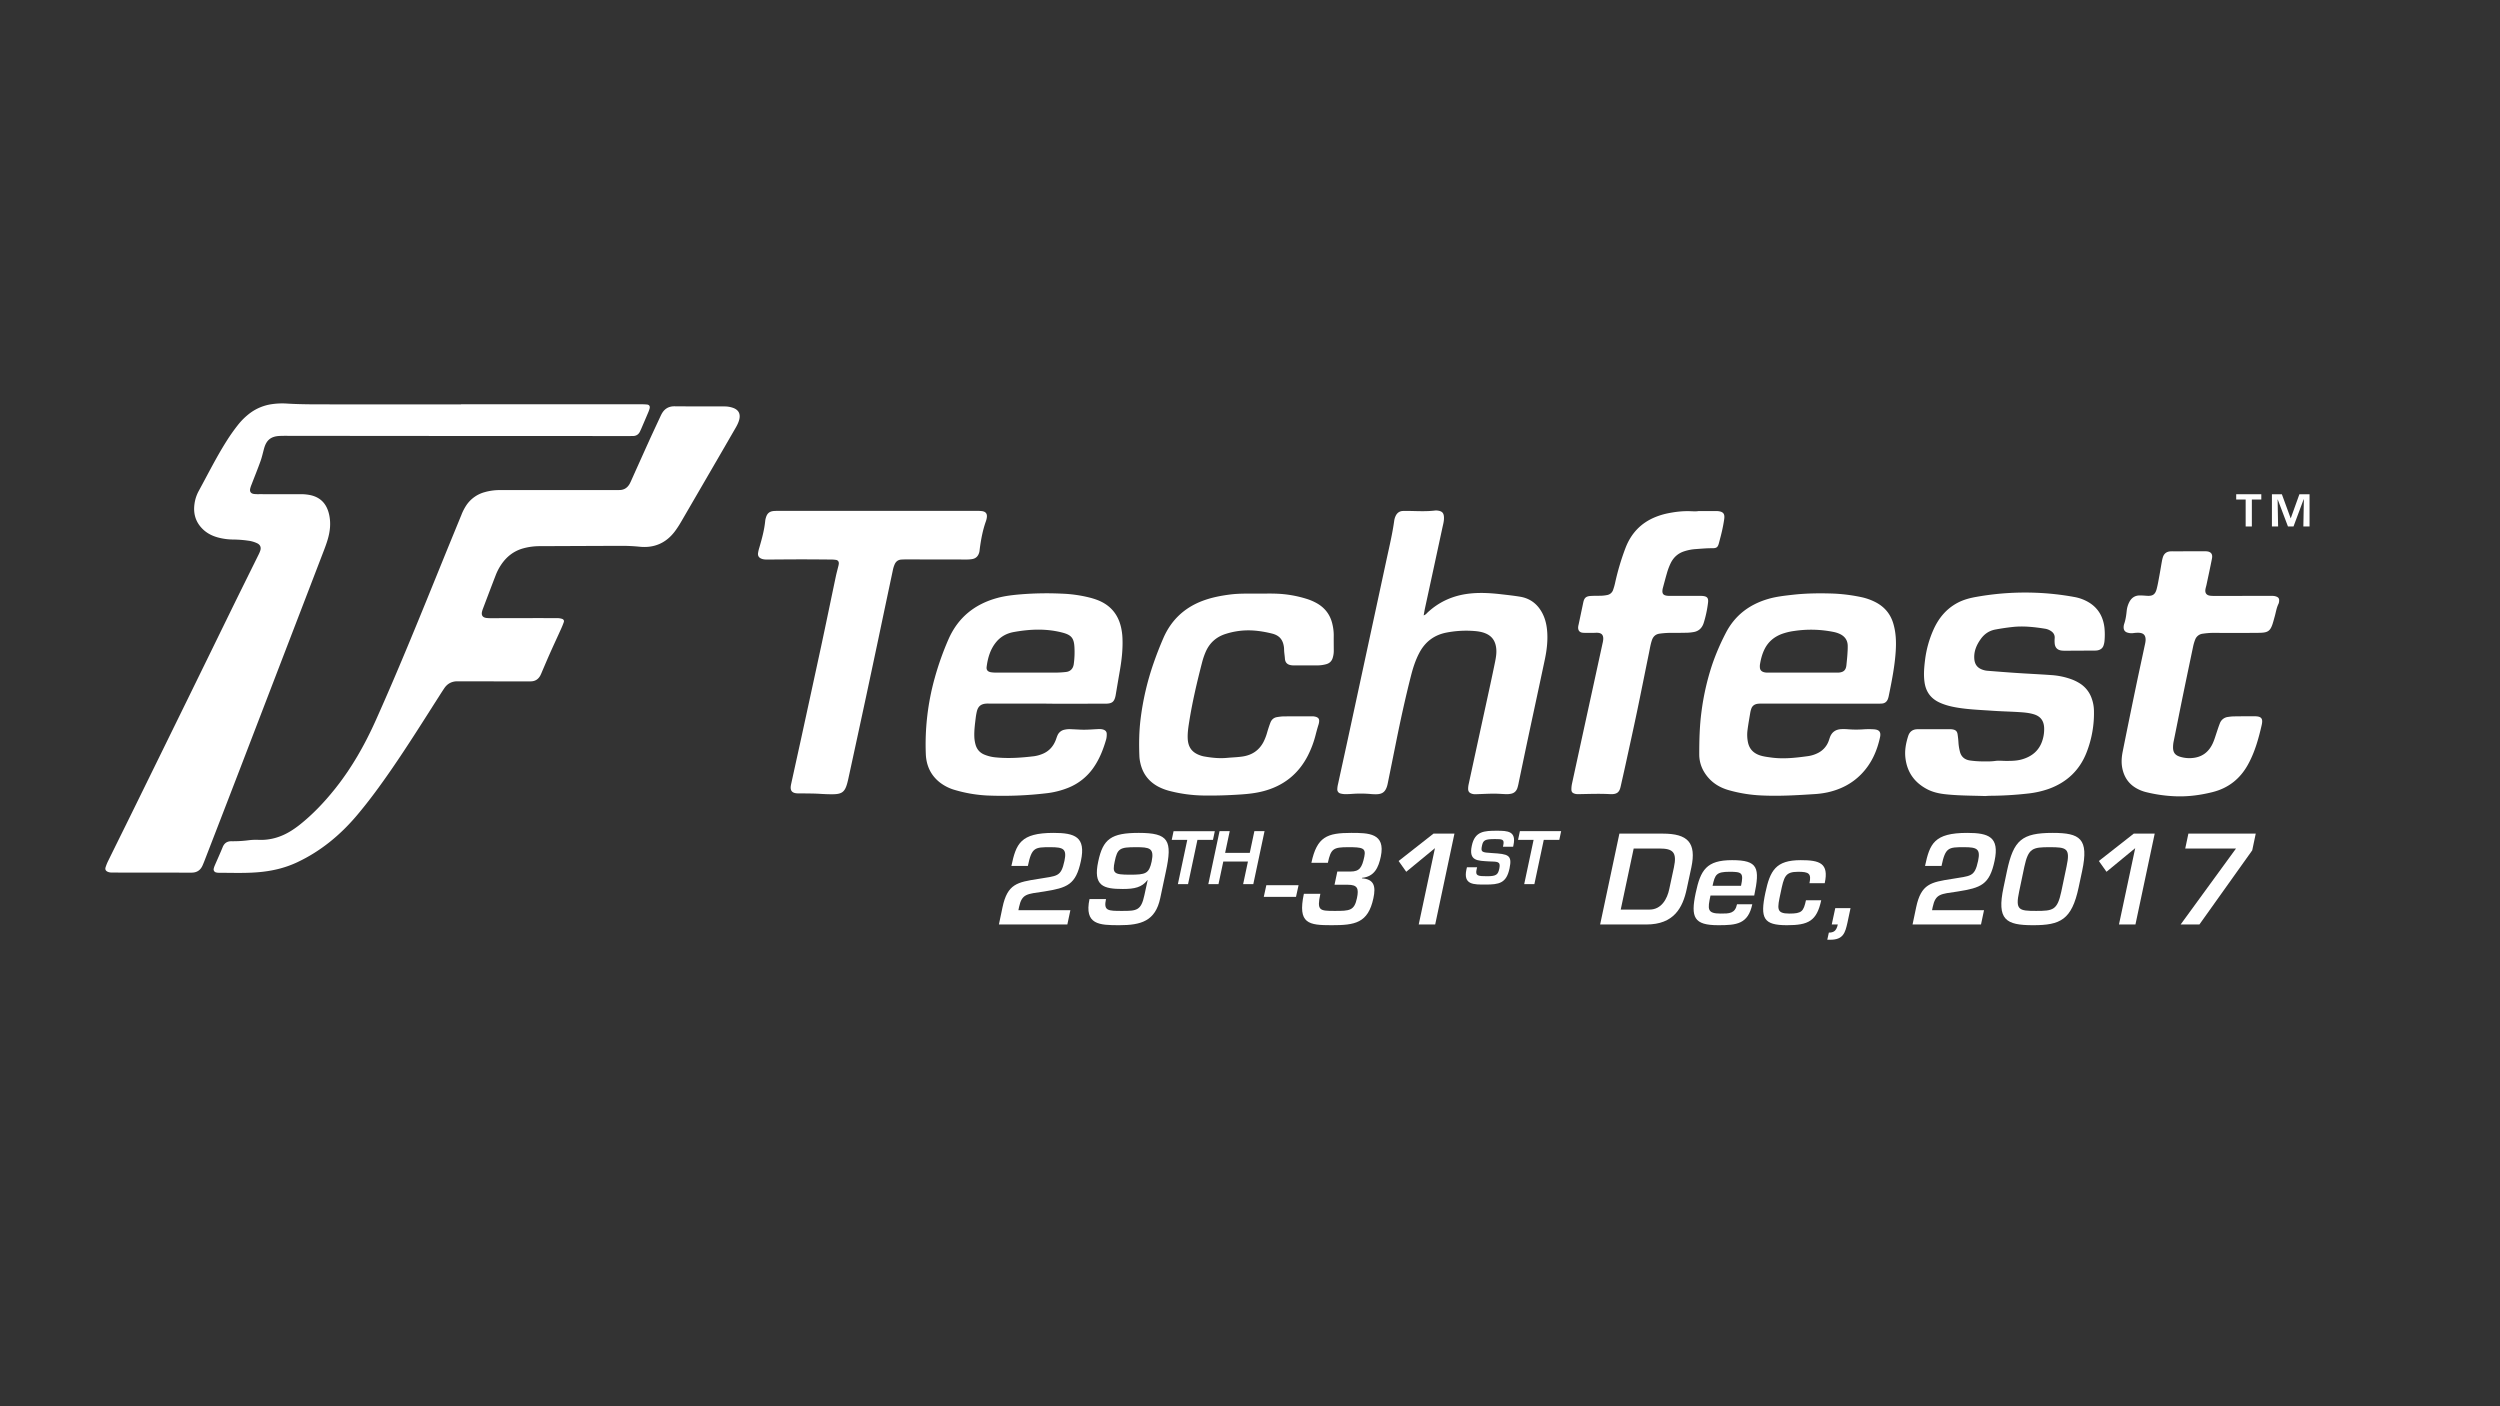 <svg xmlns="http://www.w3.org/2000/svg" viewBox="0 0 4535.43 2551.18"><rect x="0" y="0" width="4535.43" height="2551.18" fill="#333333" stroke="none"/><defs><style>.a{fill:#fff;}</style></defs><title>our tf logo-with dates</title><path class="a" d="M836.426,733.36q161.569,0,323.139.019c4.787.001,9.599.039,14.354.516,3.871.389,5.559,3.053,4.662,6.803a46.88,46.88,0,0,1-2.475,7.234c-4.217,10.006-8.514,19.979-12.795,29.958-.63,1.467-1.351,2.895-1.997,4.356-2.602,5.887-7.089,8.846-13.549,8.786-1.917-.018-3.835.023-5.753.023q-136.158-.03-272.317-.07-173.075-.111-346.15-.298c-5.433-.004-10.874-.068-16.297.197-15.699.769-23.859,7.395-28.11,22.614-2.147,7.684-3.793,15.544-6.477,23.034-5.061,14.123-10.726,28.03-16.101,42.041a49.369,49.369,0,0,0-2.734,8.142c-1.036,5.374,1.315,8.617,6.831,9.425a66.807,66.807,0,0,0,9.564.361q37.875.046,75.75.033a83.546,83.546,0,0,1,15.232,1.33c24.969,4.604,33.352,22.045,36.38,38.077,2.739,14.5,1.078,28.638-3.023,42.583-1.889,6.425-4.146,12.758-6.546,19.014q-41.702,108.678-83.505,217.318-34.708,90.325-69.394,180.659-32.186,83.597-64.536,167.13c-.921,2.383-1.948,4.724-2.942,7.078-3.76,8.912-10.447,13.424-20.154,13.391-1.278-.004-2.557.008-3.835.007q-68.079-.07-136.157-.151c-3.82-.005-7.669.279-11.374-1.135-3.942-1.505-5.843-4.205-4.649-8.159a82.44,82.44,0,0,1,5.023-12.393c14.076-28.678,28.305-57.282,42.39-85.956q50.494-102.793,100.895-205.632,41.322-84.342,82.532-168.739c15.329-31.264,30.853-62.433,46.253-93.663a56.917,56.917,0,0,0,3.758-8.797c1.675-5.639-.23-10.119-5.534-12.8a54.115,54.115,0,0,0-16.483-4.819,204.77,204.77,0,0,0-27.69-2.088,109.532,109.532,0,0,1-27.454-3.8c-10.306-2.832-19.639-7.523-27.384-15.119-13.14-12.888-17.502-28.567-14.829-46.43a67.989,67.989,0,0,1,7.519-22.64c16.547-30.271,31.964-61.174,50.408-90.387a326.373,326.373,0,0,1,20.413-28.985,118.202,118.202,0,0,1,23.273-22.68,87.171,87.171,0,0,1,38.718-15.539,131.53,131.53,0,0,1,27.72-1.03c25.861,1.583,51.752,1.369,77.631,1.413q118.898.2,237.797.048Z"/><path class="a" d="M895.674,1236.018q-29.727,0-59.454-.001c-2.237,0-4.475-.027-6.713-.011-10.018.072-17.863,4.252-23.467,12.551-2.682,3.972-5.282,7.999-7.861,12.039-28.888,45.25-57.346,90.781-87.828,134.992-19.78,28.689-40.268,56.87-62.764,83.506-30.267,35.838-65.718,65.155-108.438,85.239-19.874,9.344-40.737,14.691-62.498,17.208-26.459,3.061-52.98,1.886-79.489,1.828a20.343,20.343,0,0,1-5.665-.759,5.678,5.678,0,0,1-3.754-6.838,32.785,32.785,0,0,1,1.802-5.447c4.796-11.151,9.863-22.19,14.417-33.438,3.057-7.551,8.383-10.902,16.289-10.746a219.781,219.781,0,0,0,32.493-1.994,109.183,109.183,0,0,1,17.235-.465c21.484.658,40.988-5.497,58.954-16.911a172.294,172.294,0,0,0,14.829-10.553c23.883-18.994,44.708-41.026,63.73-64.807,30.543-38.184,54.406-80.365,74.345-124.858,43.377-96.796,82.992-195.17,122.891-293.424,10.695-26.338,21.54-52.615,32.302-78.926a91.185,91.185,0,0,1,9.198-17.86,58.444,58.444,0,0,1,32.896-23.446,100.395,100.395,0,0,1,27.437-3.818q100.689.029,201.378.035c5.433,0,10.867.001,16.299-.117,8.077-.175,13.949-4.148,17.918-10.977a92.993,92.993,0,0,0,4.094-8.655c10.493-23.3,20.913-46.633,31.474-69.902,6.601-14.544,13.404-28.997,20.127-43.486.806-1.737,1.613-3.48,2.537-5.155,5.077-9.197,12.637-13.83,23.398-13.737,30.045.261,60.093.235,90.139.251a46.846,46.846,0,0,1,16.002,2.607c9.985,3.602,13.783,10.845,11.213,21.198-1.397,5.63-4.089,10.726-6.979,15.718q-11.288,19.494-22.552,39.001-37.755,65.091-75.569,130.147a185.666,185.666,0,0,1-11.486,17.666c-16.075,21.531-37.769,30.955-64.367,28.152a329.694,329.694,0,0,0-35.401-1.558c-48.586.112-97.171.387-145.756.567a112.981,112.981,0,0,0-29.359,3.855c-17.085,4.646-30.248,14.735-40.151,29.291a96.467,96.467,0,0,0-10.211,19.492c-7.837,20.253-15.49,40.578-23.186,60.886a39.738,39.738,0,0,0-1.693,5.492c-1.441,6.538,1.276,10.395,8.128,11.259a75.96,75.96,0,0,0,9.57.374q39.795-.049,79.591-.158c12.466-.016,24.932.065,37.398.076a31.995,31.995,0,0,1,10.421,1.251c2.837.964,4.263,3.131,3.302,5.928-1.451,4.219-3.166,8.361-5.002,12.431-6.57,14.559-13.329,29.033-19.839,43.618-5.077,11.374-9.886,22.867-14.826,34.302a71.961,71.961,0,0,1-3.153,6.973c-3.559,6.293-8.914,9.894-16.262,10.188-2.554.102-5.113.086-7.67.086q-30.207.009-60.414.003Z"/><path class="a" d="M2582.787,1116.425c3.92-1.321,5.303-3.61,7.141-5.315,22.39-20.769,48.888-31.787,79.244-34.579,18.934-1.741,37.635-.412,56.365,1.798,10.777,1.272,21.584,2.426,32.281,4.214,17.868,2.986,31.022,12.921,39.655,28.727,6.239,11.424,8.811,23.894,9.546,36.79.934,16.396-1.09,32.561-4.46,48.529-10.215,48.406-20.706,96.754-31.008,145.142-5.517,25.911-10.855,51.86-16.303,77.786a77.713,77.713,0,0,1-2.491,10.225c-1.944,5.435-5.6,9.117-11.602,10.26a41.154,41.154,0,0,1-9.518.711c-7.34-.31-14.68-.923-22.018-.892-9.576.04-19.149.597-28.725.905-3.503.113-7.008.439-10.457-.678-4.801-1.554-6.966-4.021-6.987-9.008a39.864,39.864,0,0,1,.995-8.518q15.289-70.658,30.679-141.294c5.815-26.826,11.767-53.626,17.201-80.531,1.946-9.636,3.51-19.399,1.276-29.446-2.355-10.591-8.248-17.682-18.045-21.937-8.082-3.51-16.705-4.356-25.274-4.839a188.018,188.018,0,0,0-45.772,3.074c-22.563,4.283-38.965,16.665-49.642,36.916-6.754,12.81-11.239,26.456-14.802,40.387-10.287,40.207-19.136,80.744-27.316,121.429q-7.455,37.078-14.974,74.144a55.848,55.848,0,0,1-1.62,6.488c-3.28,9.896-8.623,13.815-19.19,13.983a95.96,95.96,0,0,1-10.532-.427,209.246,209.246,0,0,0-34.457-.153c-4.141.291-8.305.457-12.453.371a33.221,33.221,0,0,1-7.529-1.119,7.515,7.515,0,0,1-5.909-7.773,44.971,44.971,0,0,1,1.356-9.438c5.471-25.267,11.055-50.509,16.519-75.778q16.697-77.212,33.309-154.442,19.166-88.924,38.333-177.847c4.989-23.085,10.512-46.06,13.733-69.498a30.372,30.372,0,0,1,2.353-8.259c2.539-5.623,6.809-9.258,13.242-9.539,4.144-.181,8.303-.132,12.453-.05,15.33.301,30.664,1.105,45.962-.745a19.495,19.495,0,0,1,4.771.102c8.546,1.097,11.435,4.593,11.513,13.381.055,6.163-1.66,12.018-2.93,17.927q-15.595,72.549-31.373,145.058C2584.389,1106.997,2583.71,1111.383,2582.787,1116.425Z"/><path class="a" d="M1898.281,1276.403q-51.758,0-103.516,0c-1.597,0-3.198-.058-4.792.022-10.455.521-15.758,4.928-18.026,15.169-.827,3.734-1.47,7.524-1.923,11.321-1.322,11.094-2.83,22.168-2.447,33.405a62.097,62.097,0,0,0,2.124,14.172c2.299,8.49,7.384,14.726,15.576,18.293a70.164,70.164,0,0,0,21.291,5.242c23.336,2.315,46.568.643,69.737-2.164a60.496,60.496,0,0,0,12.935-3.375c12.44-4.458,20.961-13.086,25.848-25.321,1.183-2.961,2.038-6.061,3.352-8.958a17.497,17.497,0,0,1,12.87-10.429,41.039,41.039,0,0,1,10.456-.959c6.061.247,12.12.566,18.179.862,10.236.501,20.429-.373,30.634-.909,3.817-.201,7.631-.354,11.374.975,3.783,1.343,5.875,3.889,5.844,7.823a35.701,35.701,0,0,1-.94,9.492c-5.14,17.873-11.806,35.115-22.391,50.585a101.405,101.405,0,0,1-47.144,37.762,151.191,151.191,0,0,1-38.917,9.697,674.622,674.622,0,0,1-107.122,4.09,249.701,249.701,0,0,1-58.4-9.871,80.325,80.325,0,0,1-28.106-14.048c-16.567-13.193-24.394-30.72-25.21-51.621a448.758,448.758,0,0,1,16.105-137.37,521.401,521.401,0,0,1,24.959-70.335c17.295-39.609,47.57-63.991,88.871-75.194,13.587-3.686,27.512-5.254,41.555-6.474a585.733,585.733,0,0,1,74.68-1.314,242.478,242.478,0,0,1,52.041,7.396,127.432,127.432,0,0,1,12.77,4.03c23.3,8.849,37.739,25.498,43.249,49.792a108.27,108.27,0,0,1,2.522,18.961c.943,20.23-1.346,40.166-4.814,60.029-2.469,14.143-4.833,28.303-7.242,42.456-.107.629-.183,1.265-.306,1.891-2.28,11.595-6.252,15.034-18.326,15.064-35.783.088-71.567.032-107.351.032Zm-34.317-56.202q26.328,0,52.656.001a171.633,171.633,0,0,0,17.168-1.114c7.675-.769,12.993-5.684,14.196-14.265a159.781,159.781,0,0,0,1.243-30.559c-.874-16.768-5.701-22.421-22.038-26.665-29.33-7.62-58.835-6.264-88.246-.945-12.489,2.259-23.507,8.166-31.757,18.236-10.691,13.05-15.149,28.603-17.273,44.932-.704,5.415,1.809,8.499,7.12,9.607a47.467,47.467,0,0,0,9.492.742C1825.671,1220.234,1844.818,1220.202,1863.964,1220.201Z"/><path class="a" d="M3301.884,1276.451q-52.253,0-104.506.012a62.549,62.549,0,0,0-8.607.312c-5.835.817-10.102,3.8-11.863,9.699a45.665,45.665,0,0,0-1.467,5.536c-1.773,10.706-3.705,21.394-5.101,32.151a66.552,66.552,0,0,0,.847,22.868c2.47,11.37,9.311,18.693,19.887,22.7,6.901,2.614,14.232,3.448,21.515,4.474,22.42,3.158,44.627.685,66.803-2.365a57.962,57.962,0,0,0,19.106-5.994,39.154,39.154,0,0,0,18.772-20.925c.943-2.371,1.629-4.842,2.498-7.244,3.432-9.487,10.434-14.281,20.284-14.884a96.713,96.713,0,0,1,13.408.285,185.103,185.103,0,0,0,26.801.08,143.243,143.243,0,0,1,19.162-.07c9.972.677,13.322,4.901,11.256,14.454-5.503,25.449-15.874,48.46-34.429,67.308-16.903,17.171-37.419,27.41-60.741,32.611a155.209,155.209,0,0,1-23.715,3.179c-31.884,2.081-63.796,3.985-95.772,2.47a258.032,258.032,0,0,1-60.372-9.784c-15.061-4.4-28.124-12.106-38.129-24.444-9.576-11.809-14.81-25.19-14.8-40.56.018-25.57.632-51.064,3.971-76.496a455.629,455.629,0,0,1,19.4-85.778,416.935,416.935,0,0,1,24.519-57.177c16.568-32.428,42.983-52.359,77.512-62.376,14.496-4.205,29.423-5.809,44.324-7.49,23.861-2.692,47.817-2.968,71.794-2.211a305.248,305.248,0,0,1,51.284,6.263,103.383,103.383,0,0,1,27.066,9.437c15.817,8.202,26.612,20.685,31.876,37.744,5.159,16.721,5.799,33.863,4.682,51.21-1.749,27.176-7.034,53.779-12.479,80.367a38.31,38.31,0,0,1-1.762,6.439c-1.931,4.87-5.539,7.744-10.854,8.105-3.184.216-6.386.253-9.579.255q-51.295.025-102.59.01Zm-31.536-56.197v-.035q30.172,0,60.343-.002a56.798,56.798,0,0,0,5.742-.077c8.585-.877,12.421-4.793,13.283-13.473.63-6.346,1.327-12.688,1.774-19.047.379-5.408.706-10.845.588-16.258-.226-10.345-5.707-17.372-14.893-21.513a50.745,50.745,0,0,0-10.934-3.419,206.629,206.629,0,0,0-71.419-1.738,108.47,108.47,0,0,0-22.285,5.402c-13.677,5.165-24.308,13.819-31.025,27.003-4.543,8.916-7.04,18.448-8.63,28.249a26.088,26.088,0,0,0-.144,5.731c.239,3.885,2.285,6.473,5.923,7.912,3.368,1.332,6.859,1.278,10.378,1.275Q3239.698,1220.234,3270.349,1220.254Z"/><path class="a" d="M1591.795,926.797q89.654,0,179.308.018a74.029,74.029,0,0,1,10.52.464c6.7.968,9.506,4.687,8.691,11.287a35.276,35.276,0,0,1-1.827,7.423c-5.815,16.343-8.88,33.282-11.128,50.406a47.691,47.691,0,0,1-.617,4.748c-1.694,7.176-5.784,12.039-13.387,13.186a57.334,57.334,0,0,1-8.562.715q-54.655-.041-109.309-.18c-3.511-.005-7.03.067-10.53.314-5.634.398-9.589,3.484-11.82,8.495a50.488,50.488,0,0,0-3.189,10q-13.518,63.699-26.886,127.43-10.791,51.063-21.7,102.102-14.982,69.75-30.139,139.463c-1.351,6.239-2.604,12.514-4.303,18.662-4.191,15.168-9.559,19.317-25.195,19.561-8.304.129-16.597-.25-24.9-.778-10.196-.648-20.439-.559-30.663-.757-3.195-.062-6.397.093-9.587-.048-9.635-.428-13.337-4.907-11.805-14.182.312-1.89.724-3.764,1.135-5.636q8.938-40.687,17.881-81.373,18.032-82.807,35.938-165.642c9.027-42.136,17.687-84.35,26.575-126.516,1.25-5.931,2.88-11.782,4.303-17.677a37.772,37.772,0,0,0,1.15-5.61c.311-3.698-1.521-6.334-5.109-6.929a61.84,61.84,0,0,0-9.541-.649c-17.897-.155-35.795-.322-53.692-.312-19.806.01-39.611.202-59.417.324-3.834.024-7.648.129-11.389-1.088-5.471-1.78-8.062-5.119-7.367-10.668a67.087,67.087,0,0,1,2.431-10.23c4.634-15.957,9.019-31.959,10.607-48.583a30.405,30.405,0,0,1,1.259-5.602c2.239-7.62,6.493-11.246,14.337-11.867,4.132-.327,8.303-.228,12.456-.229q87.736-.018,175.472-.008Z"/><path class="a" d="M3601.466,1444.16c-25.482-.845-49.159-.686-72.692-3.313-11.487-1.282-22.695-3.797-33.009-9.293-22.422-11.945-35.651-30.192-38.901-55.697-1.788-14.03.691-27.325,4.894-40.509,2.668-8.372,8.534-12.415,17.25-12.421q29.725-.018,59.45.003a22.374,22.374,0,0,1,3.813.3c5.832,1.018,8.368,3.446,9.214,9.345.725,5.054,1.274,10.152,1.542,15.249a89.868,89.868,0,0,0,2.43,15.118c2.246,9.939,8.835,15.372,18.632,16.727a173.283,173.283,0,0,0,21.009,1.621c8.274.128,16.538.322,24.849-.835,6.262-.872,12.758-.034,19.15-.018,9.594.024,19.18-.043,28.537-2.654,18.875-5.268,32.268-16.401,37.989-35.636a66.073,66.073,0,0,0,2.797-21.763c-.55-12.897-6.606-20.933-18.925-24.626-8.618-2.583-17.583-3.318-26.491-3.879-16.58-1.044-33.206-1.37-49.775-2.536-20.38-1.435-40.839-2.131-61.06-5.391-11.698-1.886-23.189-4.543-33.983-9.636-15.711-7.413-24.421-19.604-26.794-36.979-1.847-13.522-.65-26.849.998-40.116a192.691,192.691,0,0,1,14.992-54.308c9.3-21.038,23.142-38.136,43.761-49.184,10.846-5.811,22.543-8.859,34.547-10.948a502.771,502.771,0,0,1,107.832-7.418,490.129,490.129,0,0,1,69.462,7.655,77.04,77.04,0,0,1,28.426,11.006c16.08,10.554,24.203,25.909,26.415,44.63a125.25,125.25,0,0,1,.038,24.898,36.003,36.003,0,0,1-1.373,6.527c-1.635,5.944-5.934,8.901-11.715,9.891a41.452,41.452,0,0,1-6.693.292q-24.931.161-49.862.261a56.355,56.355,0,0,1-8.609-.368c-7.325-1.112-11.317-5.334-12.04-12.743a57.024,57.024,0,0,1-.03-9.571c.442-6.156-2.375-10.339-7.402-13.454a26.674,26.674,0,0,0-9.799-3.743c-19.583-3.127-39.181-5.358-59.123-3.199-10.499,1.137-20.88,2.694-31.245,4.613-11.329,2.097-20.008,8.078-26.596,17.31-7.405,10.375-12.366,21.591-11.736,34.713.55,11.463,5.833,18.266,16.997,21.511a32.952,32.952,0,0,0,6.555,1.275c17.831,1.401,35.662,2.839,53.508,4.019,21.038,1.391,42.106,2.339,63.134,3.862a131.946,131.946,0,0,1,35.539,7.37,79.777,79.777,0,0,1,14.675,7.009A52.224,52.224,0,0,1,3794.61,1266.81a69.51,69.51,0,0,1,4.159,21.552,195.329,195.329,0,0,1-13.438,76.874c-12.625,32.206-35.734,53.94-68.138,65.781a166.58,166.58,0,0,1-38.214,8.601,631.846,631.846,0,0,1-67.892,4.051C3607.258,1443.7,3603.432,1444.055,3601.466,1444.16Z"/><path class="a" d="M2283.19,1076.945c10.543,0,21.098-.311,31.628.068a208.22,208.22,0,0,1,55.534,9.398,94.96,94.96,0,0,1,19.297,8.366c14.924,8.695,24.154,21.589,27.744,38.414a86.393,86.393,0,0,1,2.247,18.993c-.105,9.583.023,19.169.065,28.754a43.926,43.926,0,0,1-1.851,12.27c-1.839,6.463-6.12,10.368-12.508,11.919a59.968,59.968,0,0,1-14.199,2.007c-14.377-.008-28.755.055-43.133.075-1.276.002-2.557-.061-3.829-.171-6.957-.599-12.549-3.392-13.147-12.352-.276-4.133-.923-8.239-1.291-12.368-.255-2.861-.109-5.769-.507-8.605-1.927-13.735-8.53-21.142-22.028-24.445-15.56-3.807-31.306-6.178-47.406-5.622a136.709,136.709,0,0,0-35.738,6.229c-17.911,5.53-30.438,17.063-37.475,34.405a130.62,130.62,0,0,0-5.506,16.311c-9.276,35.847-17.806,71.87-23.618,108.464-1.598,10.066-3.178,20.184-2.76,30.487.644,15.896,7.676,25.662,22.625,30.834a43.467,43.467,0,0,0,6.441,1.82c13.858,2.497,27.764,4.03,41.902,2.741,9.534-.87,19.11-1.095,28.617-2.523,16.975-2.55,29.699-10.948,37.798-26.186a93.751,93.751,0,0,0,6.857-17.84c1.703-5.81,3.591-11.581,5.725-17.247,2.186-5.802,6.376-9.471,12.716-10.285a88.665,88.665,0,0,1,10.438-1.185c17.253-.147,34.507-.113,51.76-.124a22.47,22.47,0,0,1,8.486,1.18c3.619,1.435,5.122,3.429,5.132,7.197a25.192,25.192,0,0,1-1.461,7.474c-1.776,5.791-3.392,11.637-4.893,17.507a181.36,181.36,0,0,1-14.011,37.616c-17.272,33.884-44.522,55.313-81.195,64.863-13.322,3.469-26.933,4.994-40.674,5.913-22.966,1.536-45.935,2.316-68.946,1.875a258.414,258.414,0,0,1-58.713-7.89,95.966,95.966,0,0,1-22.372-8.367q-25.503-13.827-32.007-42.075a68.486,68.486,0,0,1-1.854-12.291c-.963-22.69-.648-45.375,2.116-67.933a491.291,491.291,0,0,1,23.577-101.46q8.007-23.091,17.735-45.497c14.274-32.799,38.21-55.312,71.673-67.804,15.948-5.953,32.482-9.144,49.332-11.306C2248.722,1076.341,2265.953,1077.004,2283.19,1076.945Z"/><path class="a" d="M4067.883,1080.971q25.41,0,50.82.002c3.514.001,7.024-.058,10.43,1.119,4.537,1.568,6.09,3.832,5.56,8.677a13.769,13.769,0,0,1-1.076,4.636c-3.642,7.239-4.69,15.229-6.861,22.891-1.393,4.914-2.618,9.888-4.274,14.713-3.761,10.957-8.188,14.319-19.601,14.873-6.381.31-12.781.297-19.172.306-23.333.034-46.666.08-69.999-.029a131.313,131.313,0,0,0-17.172,1.453,16.667,16.667,0,0,0-14.292,11.228,73.185,73.185,0,0,0-3.303,10.977q-9.579,45.447-18.951,90.937c-5.574,27.206-10.918,54.459-16.478,81.668a53.053,53.053,0,0,0-1.225,12.359c.262,8.221,3.629,12.99,11.556,15.705a56.816,56.816,0,0,0,22.664,2.729c17.914-1.303,30.357-10.45,37.834-26.72,2.817-6.129,4.695-12.547,6.804-18.907,1.908-5.754,3.773-11.535,6.002-17.168a17.793,17.793,0,0,1,15.059-11.788,82.487,82.487,0,0,1,9.505-.978c12.783-.18,25.569-.301,38.352-.237,12.381.062,15.81,3.812,13.016,15.982-5.724,24.929-12.528,49.555-25.128,72.129-14.303,25.624-35.471,42.331-64.038,49.481-21.805,5.457-43.932,8.403-66.417,7.612a260.499,260.499,0,0,1-54.915-7.758,67.881,67.881,0,0,1-15.148-5.907c-15.129-8.028-23.826-20.589-27.214-37.328-2.085-10.304-1.241-20.409.764-30.438q11.548-57.748,23.549-115.406c5.514-26.567,11.321-53.073,16.966-79.613a38.906,38.906,0,0,0,.984-6.612c.336-9.198-3.791-13.486-13.218-13.636a57.798,57.798,0,0,0-9.543.702,24.285,24.285,0,0,1-9.486-.785c-4.967-1.204-7.59-4.502-7.6-9.654a20.338,20.338,0,0,1,1.067-6.561c2.63-7.617,3.655-15.51,4.495-23.455a45.03,45.03,0,0,1,4.526-15.561c3.904-7.785,10.098-12.291,18.974-12.375,4.46-.042,8.928.368,13.387.656,10.122.654,14.832-2.318,17.469-12.304,2.114-8.006,3.446-16.225,4.965-24.379,1.578-8.472,2.919-16.987,4.458-25.467a57.428,57.428,0,0,1,2.031-8.373c2.063-6.016,6.404-9.395,12.742-10.055a56.256,56.256,0,0,1,5.748-.134q28.287-.036,56.574-.051c1.278-.001,2.562-.046,3.834.055,8.012.633,11.573,4.827,10.019,12.864-3.088,15.98-6.577,31.882-9.934,47.809-.592,2.811-1.552,5.556-1.987,8.386-1.01,6.57,1.885,10.539,8.404,11.465a62.252,62.252,0,0,0,8.609.383q24.931.049,49.862.016Z"/><path class="a" d="M3081.151,927.184c12.353,0,23.214-.002,34.075.006a16.181,16.181,0,0,1,1.911.132c9.159,1.1,12.187,4.817,10.896,14.209-.955,6.943-2.281,13.85-3.793,20.696-1.65,7.472-3.676,14.861-5.588,22.274-2.14,8.296-4.138,10.144-12.544,10.076-10.247-.083-20.411.916-30.602,1.613a85.619,85.619,0,0,0-19.685,3.859c-11.277,3.519-19.402,10.682-24.708,21.22a110.815,110.815,0,0,0-7.093,18.788c-2.515,8.572-4.738,17.229-7.079,25.852-.251.924-.508,1.851-.671,2.792-1.467,8.475,1.15,11.71,9.989,12.237,2.548.152,5.11.098,7.665.099q23.482.012,46.965.007c2.236,0,4.479-.084,6.708.044,9.333.537,12.24,3.46,11.022,12.638a205.184,205.184,0,0,1-7.82,36.456c-3.031,9.341-9.183,15.166-19.072,16.605a85.148,85.148,0,0,1-10.453,1.078c-10.86.224-21.724.367-32.585.287a150.615,150.615,0,0,0-17.176,1.311c-7.49.801-12.218,4.837-14.629,11.914-2.586,7.594-3.761,15.502-5.364,23.308-7.316,35.63-14.354,71.317-21.803,106.918-6.666,31.854-13.714,63.629-20.646,95.427-2.786,12.781-5.708,25.531-8.572,38.295-.28,1.246-.56,2.493-.893,3.726-2.136,7.919-6.048,11.138-14.233,11.651a41.454,41.454,0,0,1-4.791-.035c-17.874-.955-35.746-.34-53.619.003-3.185.061-6.376.314-9.527-.552-4.705-1.293-6.667-3.31-6.65-8.027a50.483,50.483,0,0,1,1.116-10.447q19.479-89.803,39.104-179.575,8.155-37.412,16.286-74.829a47.214,47.214,0,0,0,1.268-7.531c.389-7.7-2.913-11.352-10.482-11.752-2.225-.118-4.468.141-6.702.144-6.388.007-12.79.238-19.159-.121-6.626-.373-9.667-4.219-9.142-10.826a37.603,37.603,0,0,1,.93-4.685q4.136-19.673,8.286-39.343c1.808-8.5,4.941-11.424,13.629-11.963,6.689-.415,13.417-.182,20.118-.453a65.632,65.632,0,0,0,9.464-1.196,13.873,13.873,0,0,0,11.02-9.58,104.959,104.959,0,0,0,3.444-11.937,448.335,448.335,0,0,1,19.067-64.178c10.22-26.428,28.101-45.303,54.485-55.935a128.16,128.16,0,0,1,22.916-6.787c13.504-2.69,27.107-4.259,40.916-3.668C3072.45,927.643,3077.572,927.92,3081.151,927.184Z"/><path class="a" d="M1936.358,1677.162H1812.187l6.594-31.427c9.01-42.196,26.592-45.273,64.833-51.207,34.064-5.933,41.097-2.856,47.471-32.746,4.615-21.758-1.978-24.834-25.274-24.834-28.57,0-34.064.22-41.097,34.064h-29.89c8.571-40.218,16.263-59.998,76.481-59.998,38.9,0,58.9,7.253,49.669,50.767s-24.615,48.79-67.031,55.603c-30.988,4.614-39.998,3.735-45.273,28.35l-1.099,5.493h94.282Z"/><path class="a" d="M2006.462,1631.01c-4.615,21.537,3.296,21.537,29.449,21.537,25.934,0,34.285-.439,40.219-28.57l5.934-27.252h-.44c-10.11,13.186-23.515,16.044-44.614,16.044-35.163,0-54.284-5.275-44.614-49.888,8.571-40.878,23.515-51.867,73.623-51.867,54.283,0,61.316,13.626,49.009,70.547l-10.11,47.691c-8.791,41.756-34.724,49.229-74.503,49.229-36.042,0-63.733-.88-53.843-47.471Zm15.823-68.129c-4.615,21.537-1.319,23.954,27.471,23.954s34.724-1.758,39.559-23.954c5.054-24.615-3.956-25.933-28.79-25.933C2031.736,1536.948,2027.12,1539.145,2022.285,1562.881Z"/><path class="a" d="M2155.329,1603.979h-18.451L2153.92,1523.64H2125.73l3.332-15.76h74.829l-3.332,15.76h-28.188Z"/><path class="a" d="M2273.719,1603.979h-18.451l8.714-41.002h-44.718l-8.714,41.002h-18.45l20.372-96.099h18.451l-8.328,39.337h44.717l8.329-39.337h18.45Z"/><path class="a" d="M2355.794,1605.956l-4.615,21.098H2292.72l4.614-21.098Z"/><path class="a" d="M2395.351,1621.56c-6.593,30.548-1.538,30.987,25.934,30.987,27.032,0,35.603-.218,40.438-23.076,3.736-17.582,1.099-24.395-16.703-24.395H2421.064l5.055-23.956h23.956c16.483,0,20.879-7.252,25.054-27.032,3.295-15.823-3.516-17.141-29.229-17.141-27.253,0-31.428,2.856-36.922,28.35h-29.89c10.11-47.471,28.571-54.284,72.306-54.284,31.208,0,62.634.22,53.624,43.075-4.175,19.561-11.428,36.263-34.064,38.461l-.22.879c22.198,1.538,25.495,14.504,20.879,36.042-9.67,45.494-33.846,49.009-75.821,49.009-41.538,0-61.976-2.417-50.328-56.921Z"/><path class="a" d="M2603.692,1677.162h-29.889l29.45-138.456-52.086,42.856-13.845-19.56,63.293-49.669h38.021Z"/><path class="a" d="M2679.714,1573.355l-1.024,4.485c-2.306,11.019,2.306,11.789,19.347,11.789,16.785,0,19.733-3.076,22.04-14.223,2.946-13.709-4.741-11.916-18.965-12.685-20.371-1.281-37.03-.512-31.007-28.445,5.51-26.395,22.422-27.164,45.486-27.164,19.605,0,35.492.641,30.111,25.883l-.64,3.075h-18.451l.64-3.075c2.179-10.379-1.922-10.763-14.861-10.763-18.325,0-21.655,1.794-23.833,12.044-2.564,11.789-.258,12.173,18.323,13.326,29.214,1.794,36.901,3.332,31.649,27.804-5.639,27.036-18.965,29.343-43.695,29.343-21.269,0-40.36.641-34.595-26.907l1.024-4.485Z"/><path class="a" d="M2783.624,1603.979H2765.172l17.043-80.339h-28.189l3.33-15.76h74.83l-3.333,15.76h-28.189Z"/><path class="a" d="M2937.863,1512.333h78.678c45.494,0,61.317,16.483,51.866,61.317l-8.351,38.899c-7.252,34.285-23.296,64.613-73.185,64.613H2902.919Zm54.722,137.797c21.318,0,32.088-19.12,35.824-37.581l8.351-38.899c5.933-27.472-1.758-34.285-25.934-34.285h-47.031L2940.28,1650.13Z"/><path class="a" d="M3178.952,1640.46c-7.691,36.263-28.79,38.021-61.756,38.021-44.173,0-50.326-14.065-40.877-58.679,8.792-41.317,19.341-59.339,65.931-59.339,47.472,0,50.767,13.845,40.22,64.173H3103.13c-5.274,24.834-6.372,32.745,18.461,32.745,15.384,0,26.152.22,29.67-16.922Zm-20.438-33.406c5.053-23.735,1.758-25.493-20.879-25.493-23.956,0-26.373,5.054-30.769,25.493Z"/><path class="a" d="M3304.001,1633.208c-8.132,37.8-23.296,45.273-62.197,45.273-42.415,0-49.008-12.307-39.119-58.9,8.571-40.437,18.9-59.118,64.173-59.118,34.285,0,51.427,5.274,43.515,41.756h-27.69c3.734-17.581-1.1-20.658-20.44-20.658-23.735,0-25.713,8.351-31.867,38.02-6.154,28.79-8.571,37.8,15.823,37.8,22.637,0,25.713-3.955,30.109-24.174Z"/><path class="a" d="M3317.844,1691.887c8.132,0,13.626-2.417,16.262-14.725h-10.989l6.374-29.668h27.692l-5.494,25.932c-4.175,18.9-7.693,31.428-31.208,31.428h-5.494Z"/><path class="a" d="M3593.872,1677.162H3469.701l6.593-31.427c9.01-42.196,26.591-45.273,64.833-51.207,34.064-5.933,41.098-2.856,47.47-32.746,4.616-21.758-1.976-24.834-25.273-24.834-28.572,0-34.066.22-41.098,34.064h-29.889c8.571-40.218,16.262-59.998,76.481-59.998,38.899,0,58.898,7.253,49.667,50.767-9.229,43.515-24.613,48.79-67.03,55.603-30.987,4.614-39.999,3.735-45.273,28.35l-1.099,5.493h94.283Z"/><path class="a" d="M3777.378,1580.023l-6.374,29.889c-12.526,58.9-33.184,68.569-82.633,68.569-49.45,0-66.152-9.67-53.626-68.569l6.374-30.329c11.867-55.162,26.591-68.569,82.853-68.569C3773.422,1511.014,3789.904,1521.124,3777.378,1580.023Zm-37.8,37.361,9.449-45.054c7.252-33.625.22-35.383-30.548-35.383-30.987,0-38.678,1.758-45.933,35.383l-9.449,45.054c-7.252,33.844-.22,35.163,30.769,35.163C3724.633,1652.547,3732.326,1651.228,3739.578,1617.385Z"/><path class="a" d="M3874.073,1677.162h-29.889l29.45-138.456-52.086,42.856-13.845-19.56,63.293-49.669h38.021Z"/><path class="a" d="M4085.93,1542.662l-95.82,134.5h-34.064L4056.48,1539.366h-92.084l5.713-27.032h122.195Z"/><path class="a" d="M4085.239,955.126h-11.232V906.218h-17.16V896.624H4102.4v9.594h-17.161Z"/><path class="a" d="M4160.821,955.126h-10.062l-18.564-49.063h-.234l.936,49.063h-11.232V896.624h18.019l15.912,43.447h.312l15.601-43.447h18.408v58.502h-11.232l.936-49.298h-.391Z"/></svg>